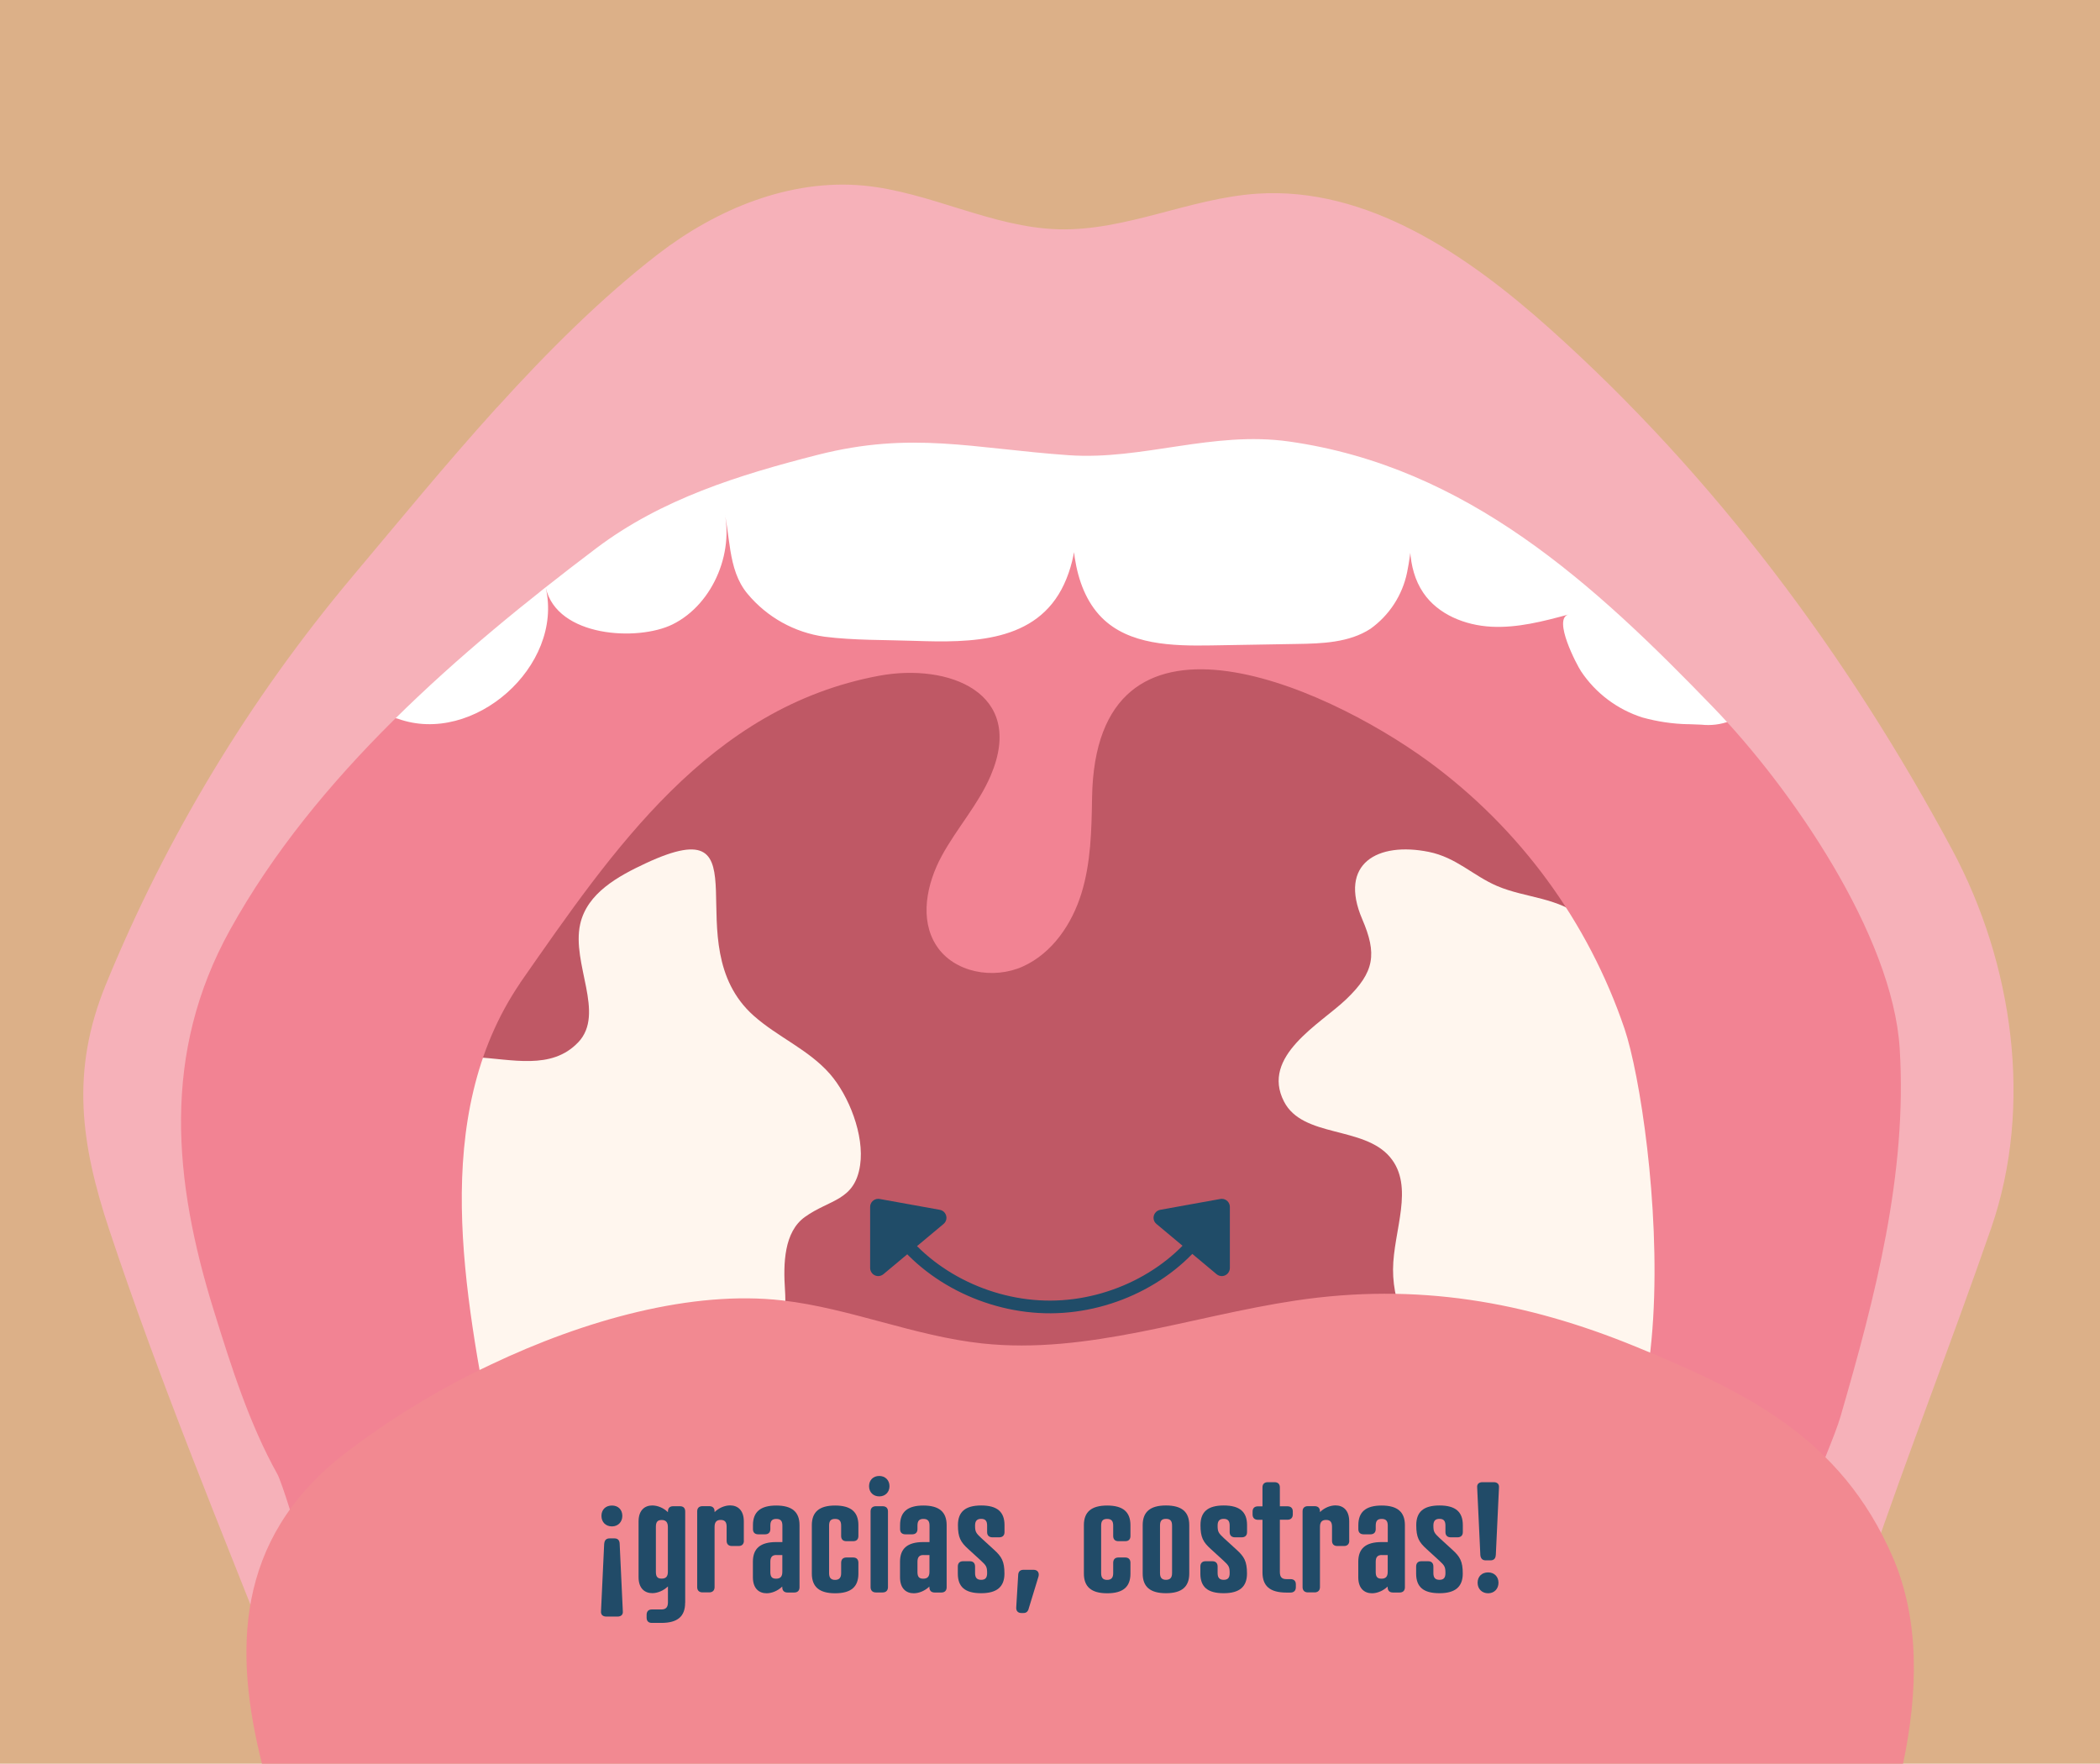 <?xml version="1.0" encoding="UTF-8"?>
<svg id="b" data-name="Layer 2" xmlns="http://www.w3.org/2000/svg" viewBox="0 0 331 278">
  <g id="c" data-name="Layer 1">
    <rect id="d" data-name="Rectangle 378" width="331" height="278" fill="#dcb088"/>
    <rect width="331" height="278" fill="none"/>
    <path id="e" data-name="Path 3684" d="m165.1,257.91c15.68.22,31.33-1.43,46.61-4.92,14.71-3.41,29.08-9.73,39.87-20.29,16.46-16.12,22.77-41.17,18.2-63.76s-19.18-42.49-38.04-55.73c-18.24-12.81-42.3-22.1-64.83-22.1-21.92,0-46.31,8.77-64.35,20.98-19.08,12.91-34.05,32.55-39.01,55.05s.91,47.66,17.09,64.06c10.6,10.75,24.86,17.32,39.51,20.98,14.72,3.64,29.8,5.56,44.96,5.72Zm2.01-166.71v1.65c-.26-.79-.28-1.37,0-1.65h0Z" fill="#bf5865"/>
    <path id="f" data-name="Path 12938" d="m91.14,164.29c4.31-4.56-1.09-12.36.31-18.63,1.09-4.89,5.98-7.56,10.35-9.6,19.57-9.11,4.22,12.68,17,24.04,3.79,3.37,8.65,5.33,12.01,9.17,2.97,3.4,5.46,9.64,4.76,14.38-.84,5.66-4.81,5.36-8.72,8.18-3.28,2.37-3.4,7.33-3.12,11.5.57,8.51-3.17,15.98-10.6,19.91-4.57,2.42-9.89,2.56-14.99,2.4-8.76-.27-18.1-1.55-24.76-7.55-8.64-7.78-13.08-28.16-11.07-39.88,3.64-21.2,20.42-5.02,28.83-13.93Z" fill="#fff6ee"/>
    <path id="g" data-name="Path 12939" d="m202.39,173.64c2.96,5.73,12.54,3.81,16.7,8.74,3.92,4.65.52,11.6.48,17.68-.08,12.52,13.13,24.74,24.43,27.62,5.29,1.35,11.3.9,15.63-2.42,5.26-4.03,6.92-11.16,7.53-17.75,1.62-17.58-1.58-35.27-9.27-51.17-2.04-4.2-4.45-8.33-7.99-11.36-4.25-3.63-9.37-3.38-13.93-5.33-3.8-1.63-6.42-4.5-10.78-5.38-8.02-1.61-14.25,1.8-10.48,10.6,2.34,5.45,2,8.32-2.55,12.66-4.08,3.9-13.48,8.93-9.77,16.11Z" fill="#fff6ee"/>
    <path id="h" data-name="Path 3687" d="m89.93,252.91c.32,0,.65.02.97.03,3.88.22,7.84,0,11.72,0h121.95c10.73,0,19.42.62,29.13,3.07,8.43,2.13,15.8,2.1,23.22-3.35,7.59-5.58,12.29-14.2,16.31-22.72,8.6-18.21,15.37-38.01,13.85-58.09-.95-12.62-5.16-24.8-10.44-36.3-13.68-29.75-35.34-56.29-63.54-72.94s-63.11-22.75-94.55-13.61c-32.9,9.56-59.11,34.19-81.9,59.78-14.94,16.77-29.56,35.55-32.52,57.81-2.97,22.39,6.34,44.37,15.45,65.04,3.79,8.59,8.24,17.88,16.76,21.81,1.7.77,3.49,1.31,5.33,1.63,9.34,1.7,19.6-2.32,28.26-2.16Zm-7.96-97.97l.21-.3c14.41-20.63,29.6-43.15,56.39-48.13,10.9-2.02,23.15,2.63,17.6,15.7-1.94,4.57-5.37,8.34-7.74,12.71s-3.54,9.99-.82,14.15c2.78,4.25,8.97,5.35,13.6,3.27s7.74-6.67,9.24-11.52,1.6-10,1.68-15.07c.52-33.51,36.06-18.11,53.04-5.73,14.38,10.54,25.16,25.25,30.89,42.14,4.82,14.33,12.71,82.05-16.51,75.91-10.65-2.24-15.02-11.5-26.24-10.24-12.65,1.41-25.17,1.18-37.86,1.18h-.52c-16.21.06-32.41.09-48.62.4-6.66.12-13.35-.45-19.49,2.09-4.77,1.97-7.82,6.24-13.33,7.44-4.87,1.06-10.6-.2-13.4-4.32-1.46-2.15-1.96-4.78-2.44-7.34-4.31-23.26-10.08-51.11,4.33-72.33h0Z" fill="#f28393"/>
    <path id="i" data-name="Path 3688" d="m266.06,114.15c-2.41-.05-4.81-.41-7.14-1.05-3.97-1.25-7.4-3.82-9.71-7.28-.67-1-4.5-8.27-2-8.96-3.98,1.08-8.05,2.14-12.17,1.92s-8.37-1.92-10.69-5.33c-2.71-3.97-2.29-9.21-1.76-13.99.18,3.61-.09,7.23-.81,10.78-.74,3.58-2.8,6.74-5.77,8.87-3.37,2.19-7.63,2.33-11.65,2.39l-13.49.23c-6.1.1-12.94-.07-17.24-4.41-4.81-4.86-5.06-13.47-4.22-20.25.6,5.07.46,10.39-1.69,15.01-4.3,9.26-14.7,9.23-23.6,8.93-4.59-.16-9.61-.07-14.14-.65-4.76-.66-9.09-3.08-12.16-6.77-3.28-3.93-2.59-9.5-3.96-14.15,2.2,7.05-1.31,15.75-7.86,18.98-5.47,2.69-18.18,2.03-19.98-5.78,2.85,12.35-11.4,24.96-23.32,20.64-1.14-.31-2.33-.44-3.51-.37-.23-7.25,4.92-13.49,10.18-18.49,24.84-23.59,58.95-36.52,93.18-37.69s68.42,9.02,97.75,26.7c4.33,2.61,8.62,5.44,11.85,9.32,4.05,4.88,5.71,10.99,3.69,16.99-.49,1.67-1.63,3.08-3.16,3.91-1.45.55-3,.74-4.54.57-.69-.03-1.4-.05-2.1-.08Z" fill="#fff"/>
    <path id="j" data-name="Path 3689" d="m78.33,64.23c8-8.83,16.46-17.27,25.33-24.13,9.24-7.13,20.8-11.93,32.42-10.85,10.49.98,20.22,6.6,30.75,6.89,10.62.29,20.69-4.9,31.3-5.61,17.36-1.16,33.16,9.65,46.13,21.26,25.92,23.19,47.02,51.5,63.45,82.16,9.59,17.88,12.81,40.36,6.13,59.64-6.18,17.83-13.09,35.43-19.19,53.34-2.01,5.89-9.53,12.37-12.5,4.16-2-5.53,6.29-22.08,7.95-27.82,5.45-18.79,10.55-38.23,9.33-57.98-1.11-17.92-17.15-41.13-29.36-53.77-18.77-19.43-38.77-37.95-66.89-41.93-12.09-1.71-23.06,2.97-34.72,2.16-15.11-1.06-24.74-3.84-39.61-.05-12.37,3.16-24.55,6.92-34.88,14.72-21.62,16.35-44.23,35.81-57.7,60.12-10.82,19.52-8.95,39.5-2.56,60.06,2.78,8.94,5.6,17.85,10.03,25.79,1.12,2.01,10.57,31.83,5.23,31.73l-5.08-.09c-9.19-23.26-18.77-46.45-26.63-70.07-4.58-13.77-6.12-25.18-.61-38.7,9.56-23.38,22.71-45.13,38.96-64.46,7.08-8.42,14.66-17.69,22.71-26.58Z" fill="#f6b1b9"/>
    <path id="k" data-name="Path 3932" d="m190.5,192.79c-5.02,7.95-14.83,13.16-24.88,13.21s-19.95-5.07-25.12-12.97" fill="none" stroke="#204c68" stroke-linecap="round" stroke-linejoin="round" stroke-width="2"/>
    <path id="l" data-name="Path 3933" d="m138.65,188.98l9.48,1.71c.69.12,1.15.79,1.03,1.48-.05.29-.21.56-.44.75l-9.48,7.92c-.54.45-1.34.38-1.79-.16-.19-.23-.3-.52-.3-.82v-9.63c0-.7.57-1.27,1.27-1.27.08,0,.15,0,.23.02Z" fill="#204c68"/>
    <path id="m" data-name="Path 3934" d="m192.35,188.98l-9.48,1.71c-.69.13-1.15.79-1.03,1.48.05.29.21.56.44.75l9.48,7.92c.54.45,1.34.38,1.79-.16.19-.23.3-.52.3-.82v-9.63c0-.7-.57-1.27-1.27-1.27-.08,0-.15,0-.23.02Z" fill="#204c68"/>
    <path d="m299.96,278c2.35-11.28,2.69-22.67-1.7-32.74-8.11-18.6-22.9-25.8-40.33-32.96-17.52-7.2-34.68-10.16-53.72-7.31-16.5,2.47-32.81,8.55-49.4,6.76-10.69-1.15-20.82-5.54-31.5-6.78-14.17-1.64-31.08,3.03-46.02,10.15-8.23,3.88-16.01,8.64-23.22,14.2-17.08,13.41-17.21,31.04-12.78,48.68h258.68Z" fill="#f28991"/>
    <g id="n" data-name="thanks scabs " isolation="isolate">
      <g isolation="isolate">
        <path d="m95.24,243.3c.05-.53.31-.82.84-.82h.77c.53,0,.79.29.82.82l.5,10.68c.05.53-.29.82-.82.82h-1.8c-.53,0-.86-.29-.82-.82l.5-10.68Zm1.22-2.71c-.98,0-1.66-.67-1.66-1.66s.67-1.63,1.66-1.63,1.63.67,1.63,1.63-.67,1.66-1.63,1.66Z" fill="#214b68"/>
        <path d="m107.99,252.63c0,2.14-1.18,3.17-3.74,3.17h-1.51c-.53,0-.82-.29-.82-.82v-.46c0-.53.29-.84.82-.84h1.51c.74,0,1.03-.38,1.03-1.13v-2.5c-.7.67-1.63,1.06-2.47,1.06-1.18,0-2.16-.74-2.16-2.52v-8.78c0-1.78.98-2.52,2.16-2.52.84,0,1.78.38,2.47,1.06v-.12c0-.53.29-.82.82-.82h1.08c.53,0,.82.29.82.82v14.4Zm-4.61-4.87c0,.77.26,1.06.91,1.06s.98-.31.98-1.08v-7.06c0-.77-.34-1.1-.98-1.1s-.91.31-.91,1.06v7.13Z" fill="#214b68"/>
        <path d="m117.25,242.86c0,.5-.29.82-.82.82h-1.08c-.53,0-.82-.31-.82-.82v-2.23c0-.74-.29-1.06-.94-1.06s-.96.34-.96,1.1v9.5c0,.5-.31.82-.84.82h-1.06c-.53,0-.84-.31-.84-.82v-11.95c0-.53.31-.82.84-.82h1.06c.53,0,.84.29.84.82v.12c.67-.67,1.61-1.06,2.45-1.06,1.18,0,2.16.74,2.16,2.52v3.05Z" fill="#214b68"/>
        <path d="m123.32,243.06v-2.59c0-.77-.31-1.06-.96-1.06s-.94.29-.94,1.06v.55c0,.53-.31.82-.84.82h-1.06c-.53,0-.84-.29-.84-.82v-.62c0-2.09,1.18-3.1,3.67-3.1s3.67,1.01,3.67,3.1v9.79c0,.5-.29.82-.82.82h-1.08c-.53,0-.82-.31-.82-.82v-.12c-.7.67-1.63,1.06-2.47,1.06-1.18,0-2.16-.74-2.16-2.52v-2.45c0-2.09,1.18-3.1,3.67-3.1h.96Zm-.96,2.04c-.62,0-.94.31-.94,1.06v1.61c0,.77.26,1.06.91,1.06s.98-.31.98-1.08v-2.64h-.96Z" fill="#214b68"/>
        <path d="m135.3,242.1c0,.53-.29.82-.82.82h-1.08c-.53,0-.82-.29-.82-.82v-1.63c0-.77-.31-1.06-.96-1.06s-.94.29-.94,1.06v7.49c0,.74.31,1.06.94,1.06s.96-.31.96-1.06v-1.63c0-.53.29-.84.82-.84h1.08c.53,0,.82.31.82.84v1.7c0,2.11-1.18,3.1-3.67,3.1s-3.67-1.01-3.67-3.12v-7.61c0-2.09,1.18-3.1,3.67-3.1s3.67,1.01,3.67,3.1v1.71Z" fill="#214b68"/>
        <path d="m138.59,232.64c.94,0,1.61.67,1.61,1.61s-.67,1.61-1.61,1.61-1.61-.65-1.61-1.61.65-1.61,1.61-1.61Zm1.37,17.52c0,.53-.31.84-.84.84h-1.06c-.53,0-.84-.31-.84-.84v-11.93c0-.53.31-.82.84-.82h1.06c.53,0,.84.29.84.82v11.93Z" fill="#214b68"/>
        <path d="m146.51,243.06v-2.59c0-.77-.31-1.06-.96-1.06s-.94.29-.94,1.06v.55c0,.53-.31.82-.84.82h-1.06c-.53,0-.84-.29-.84-.82v-.62c0-2.09,1.18-3.1,3.67-3.1s3.67,1.01,3.67,3.1v9.79c0,.5-.29.82-.82.82h-1.08c-.53,0-.82-.31-.82-.82v-.12c-.7.67-1.63,1.06-2.47,1.06-1.18,0-2.16-.74-2.16-2.52v-2.45c0-2.09,1.18-3.1,3.67-3.1h.96Zm-.96,2.04c-.62,0-.94.31-.94,1.06v1.61c0,.77.26,1.06.91,1.06s.98-.31.98-1.08v-2.64h-.96Z" fill="#214b68"/>
        <path d="m154.64,251.12c-2.52,0-3.67-.98-3.67-3.1v-1.1c0-.53.29-.84.82-.84h1.08c.53,0,.82.31.82.84v1.03c0,.74.31,1.06.96,1.06s.94-.31.94-1.06c0-.98-.14-1.2-.98-1.97l-1.99-1.82c-1.22-1.1-1.63-1.85-1.63-3.77,0-2.09,1.15-3.1,3.67-3.1s3.67,1.01,3.67,3.1v1.1c0,.53-.31.82-.84.82h-1.06c-.53,0-.84-.29-.84-.82v-1.03c0-.77-.31-1.06-.94-1.06s-.96.29-.96,1.06c0,.98.14,1.18.98,1.97l1.99,1.82c1.22,1.1,1.66,1.85,1.66,3.77,0,2.09-1.18,3.1-3.67,3.1Z" fill="#214b68"/>
        <path d="m162.15,253.54c-.14.5-.41.7-.82.7h-.36c-.5,0-.84-.31-.79-.91l.31-5.16c.05-.53.38-.74.84-.74h1.58c.65,0,.94.48.77,1.08l-1.54,5.04Z" fill="#214b68"/>
        <path d="m178.18,242.1c0,.53-.29.82-.82.82h-1.08c-.53,0-.82-.29-.82-.82v-1.63c0-.77-.31-1.06-.96-1.06s-.94.29-.94,1.06v7.49c0,.74.31,1.06.94,1.06s.96-.31.96-1.06v-1.63c0-.53.29-.84.82-.84h1.08c.53,0,.82.31.82.84v1.7c0,2.11-1.18,3.1-3.67,3.1s-3.67-1.01-3.67-3.12v-7.61c0-2.09,1.18-3.1,3.67-3.1s3.67,1.01,3.67,3.1v1.71Z" fill="#214b68"/>
        <path d="m187.45,240.39v7.63c0,2.09-1.18,3.1-3.67,3.1s-3.67-1.01-3.67-3.1v-7.63c0-2.09,1.18-3.1,3.67-3.1s3.67,1.01,3.67,3.1Zm-4.61.07v7.49c0,.74.31,1.06.94,1.06s.96-.31.96-1.06v-7.49c0-.77-.31-1.06-.96-1.06s-.94.29-.94,1.06Z" fill="#214b68"/>
        <path d="m192.87,251.12c-2.52,0-3.67-.98-3.67-3.1v-1.1c0-.53.29-.84.82-.84h1.08c.53,0,.82.31.82.84v1.03c0,.74.31,1.06.96,1.06s.94-.31.94-1.06c0-.98-.14-1.2-.98-1.97l-1.99-1.82c-1.22-1.1-1.63-1.85-1.63-3.77,0-2.09,1.15-3.1,3.67-3.1s3.67,1.01,3.67,3.1v1.1c0,.53-.31.82-.84.82h-1.06c-.53,0-.84-.29-.84-.82v-1.03c0-.77-.31-1.06-.94-1.06s-.96.29-.96,1.06c0,.98.14,1.18.98,1.97l1.99,1.82c1.22,1.1,1.66,1.85,1.66,3.77,0,2.09-1.18,3.1-3.67,3.1Z" fill="#214b68"/>
        <path d="m198.99,237.42v-2.98c0-.53.31-.82.84-.82h1.06c.53,0,.84.29.84.82v2.98h1.2c.53,0,.84.29.84.82v.46c0,.53-.31.84-.84.84h-1.2v8.21c0,.77.26,1.15,1.03,1.15h.65c.53,0,.84.29.84.82v.46c0,.53-.31.84-.84.84h-.65c-2.59,0-3.77-1.03-3.77-3.19v-8.28h-.72c-.53,0-.84-.31-.84-.84v-.46c0-.53.31-.82.84-.82h.72Z" fill="#214b68"/>
        <path d="m212.67,242.86c0,.5-.29.82-.82.82h-1.08c-.53,0-.82-.31-.82-.82v-2.23c0-.74-.29-1.06-.94-1.06s-.96.34-.96,1.1v9.5c0,.5-.31.82-.84.82h-1.06c-.53,0-.84-.31-.84-.82v-11.95c0-.53.31-.82.84-.82h1.06c.53,0,.84.29.84.82v.12c.67-.67,1.61-1.06,2.45-1.06,1.18,0,2.16.74,2.16,2.52v3.05Z" fill="#214b68"/>
        <path d="m218.74,243.06v-2.59c0-.77-.31-1.06-.96-1.06s-.94.29-.94,1.06v.55c0,.53-.31.82-.84.82h-1.06c-.53,0-.84-.29-.84-.82v-.62c0-2.09,1.18-3.1,3.67-3.1s3.67,1.01,3.67,3.1v9.79c0,.5-.29.82-.82.82h-1.08c-.53,0-.82-.31-.82-.82v-.12c-.7.67-1.63,1.06-2.47,1.06-1.18,0-2.16-.74-2.16-2.52v-2.45c0-2.09,1.18-3.1,3.67-3.1h.96Zm-.96,2.04c-.62,0-.94.31-.94,1.06v1.61c0,.77.26,1.06.91,1.06s.98-.31.98-1.08v-2.64h-.96Z" fill="#214b68"/>
        <path d="m226.88,251.12c-2.52,0-3.67-.98-3.67-3.1v-1.1c0-.53.29-.84.82-.84h1.08c.53,0,.82.31.82.84v1.03c0,.74.31,1.06.96,1.06s.94-.31.94-1.06c0-.98-.14-1.2-.98-1.97l-1.99-1.82c-1.22-1.1-1.63-1.85-1.63-3.77,0-2.09,1.15-3.1,3.67-3.1s3.67,1.01,3.67,3.1v1.1c0,.53-.31.82-.84.82h-1.06c-.53,0-.84-.29-.84-.82v-1.03c0-.77-.31-1.06-.94-1.06s-.96.29-.96,1.06c0,.98.14,1.18.98,1.97l1.99,1.82c1.22,1.1,1.66,1.85,1.66,3.77,0,2.09-1.18,3.1-3.67,3.1Z" fill="#214b68"/>
        <path d="m235.76,245.1c-.02.53-.29.84-.82.84h-.77c-.53,0-.79-.31-.84-.84l-.5-10.66c-.05-.53.29-.82.82-.82h1.8c.53,0,.86.29.82.82l-.5,10.66Zm-1.2,2.74c.96,0,1.63.67,1.63,1.63s-.67,1.66-1.63,1.66-1.66-.67-1.66-1.66.67-1.63,1.66-1.63Z" fill="#214b68"/>
      </g>
    </g>
  </g>
</svg>